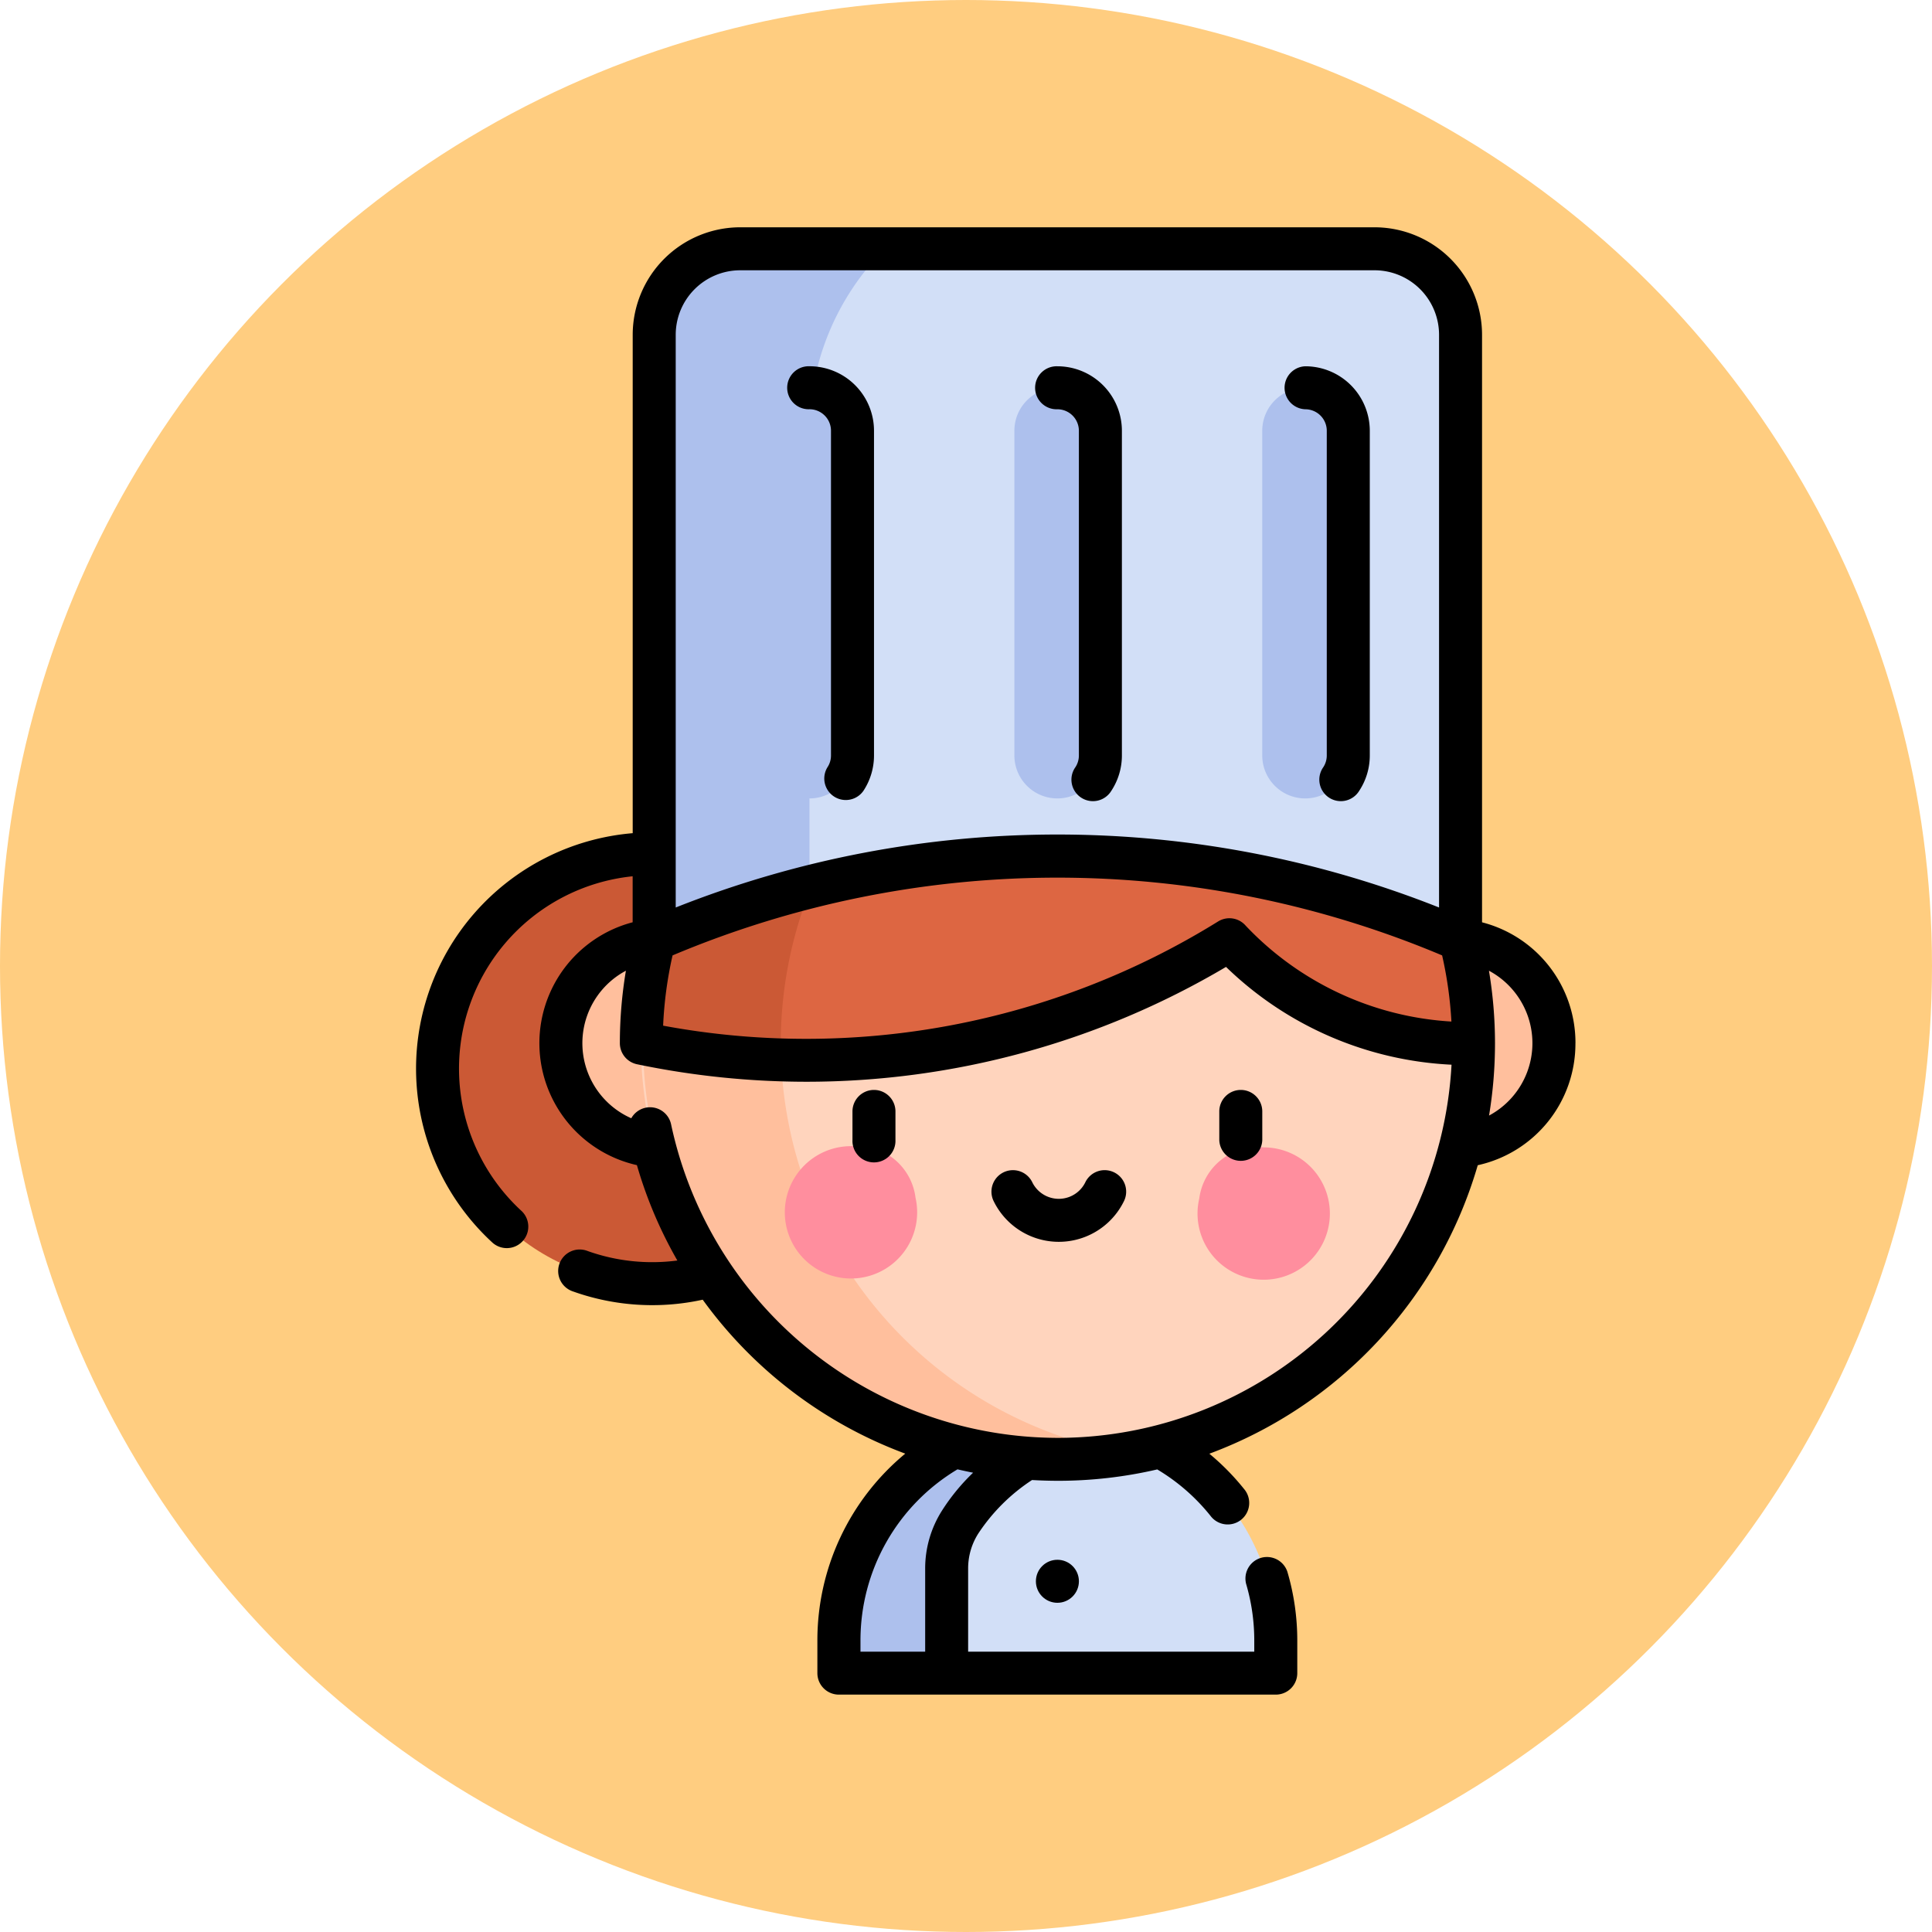 <svg xmlns="http://www.w3.org/2000/svg" width="68" height="68" viewBox="0 0 68 68">
  <g id="Grupo_1108052" data-name="Grupo 1108052" transform="translate(0.265)">
    <circle id="Elipse_11655" data-name="Elipse 11655" cx="34" cy="34" r="34" transform="translate(-0.265)" fill="#ffcd80"/>
    <g id="cocinero" transform="translate(11.999 8)">
      <path id="Trazado_896482" data-name="Trazado 896482" d="M208.979,416.258a7.73,7.73,0,0,0-7.687,7.755v1.146h15.374v-1.146A7.73,7.73,0,0,0,208.979,416.258Z" transform="translate(-184.027 -374.27)" fill="#d2dff7"/>
      <path id="Trazado_896483" data-name="Trazado 896483" d="M208.979,416.258a7.73,7.73,0,0,0-7.687,7.755v1.146h3.79v-3.687a3.042,3.042,0,0,1,.475-1.629,7.7,7.7,0,0,1,4.949-3.43A7.626,7.626,0,0,0,208.979,416.258Z" transform="translate(-184.027 -374.27)" fill="#adc0ed"/>
      <circle id="Elipse_11660" data-name="Elipse 11660" cx="7.565" cy="7.565" r="7.565" transform="translate(0 29.614) rotate(-45)" fill="#cb5935"/>
      <circle id="Elipse_11661" data-name="Elipse 11661" cx="3.641" cy="3.641" r="3.641" transform="translate(7.474 25.076)" fill="#ffbf9d"/>
      <circle id="Elipse_11662" data-name="Elipse 11662" cx="3.641" cy="3.641" r="3.641" transform="translate(35.148 25.076)" fill="#ffbf9d"/>
      <path id="Trazado_896484" data-name="Trazado 896484" d="M151.615,168.265a14.713,14.713,0,1,0-4.1.584A14.645,14.645,0,0,0,151.615,168.265Z" transform="translate(-122.508 -125.492)" fill="#ffd4bd"/>
      <path id="Trazado_896485" data-name="Trazado 896485" d="M137.725,154.21a14.642,14.642,0,0,1,12.213-14.438,14.639,14.639,0,1,0,0,28.875,14.642,14.642,0,0,1-12.213-14.438Z" transform="translate(-122.508 -125.492)" fill="#ffbf9d"/>
      <path id="Trazado_896486" data-name="Trazado 896486" d="M153.559,150.568a11.42,11.42,0,0,0,8.591,3.642,14.639,14.639,0,1,0-29.278,0v0A28.388,28.388,0,0,0,153.559,150.568Z" transform="translate(-122.508 -125.492)" fill="#dd6642"/>
      <path id="Trazado_896487" data-name="Trazado 896487" d="M149.935,139.773a14.642,14.642,0,0,0-17.063,14.438v0a28.373,28.373,0,0,0,4.865.577c-.007-.192-.012-.385-.012-.579A14.642,14.642,0,0,1,149.935,139.773Z" transform="translate(-122.508 -125.492)" fill="#cb5935"/>
      <path id="Trazado_896488" data-name="Trazado 896488" d="M162.181,7.5H139.853a3.026,3.026,0,0,0-3.026,3.026V31.822a35.527,35.527,0,0,1,28.38,0V10.528A3.026,3.026,0,0,0,162.181,7.5Z" transform="translate(-126.064 -6.745)" fill="#d2dff7"/>
      <g id="Grupo_1108051" data-name="Grupo 1108051" transform="translate(10.762 0.757)">
        <path id="Trazado_896489" data-name="Trazado 896489" d="M144.938,7.5h-5.092a3.026,3.026,0,0,0-3.026,3.026V31.82a35.52,35.52,0,0,1,5.465-1.869V13.905A9.059,9.059,0,0,1,144.938,7.5Z" transform="translate(-136.82 -7.5)" fill="#adc0ed"/>
        <path id="Trazado_896490" data-name="Trazado 896490" d="M177.512,56A1.513,1.513,0,0,0,176,57.514V68.941a1.513,1.513,0,1,0,3.026,0V57.514A1.513,1.513,0,0,0,177.512,56Z" transform="translate(-172.047 -51.109)" fill="#adc0ed"/>
        <path id="Trazado_896491" data-name="Trazado 896491" d="M264.013,56a1.513,1.513,0,0,0-1.513,1.513V68.941a1.513,1.513,0,1,0,3.026,0V57.514A1.513,1.513,0,0,0,264.013,56Z" transform="translate(-249.823 -51.109)" fill="#adc0ed"/>
        <path id="Trazado_896492" data-name="Trazado 896492" d="M350.515,56A1.513,1.513,0,0,0,349,57.514V68.941a1.513,1.513,0,1,0,3.026,0V57.514A1.513,1.513,0,0,0,350.515,56Z" transform="translate(-327.599 -51.109)" fill="#adc0ed"/>
      </g>
      <path id="Trazado_896493" data-name="Trazado 896493" d="M187.537,322.428a2.329,2.329,0,1,1-2.264-1.814A2.078,2.078,0,0,1,187.537,322.428Z" transform="translate(-167.578 -288.273)" fill="#ff8e9e"/>
      <path id="Trazado_896494" data-name="Trazado 896494" d="M327,322.847a2.329,2.329,0,1,0,2.275-1.8,2.078,2.078,0,0,0-2.275,1.8Z" transform="translate(-297.054 -288.663)" fill="#ff8e9e"/>
      <path id="Trazado_896495" data-name="Trazado 896495" d="M206.757,301a.757.757,0,0,0-.757.757v1.009a.757.757,0,1,0,1.513,0v-1.009A.757.757,0,0,0,206.757,301Z" transform="translate(-188.26 -270.638)"/>
      <path id="Trazado_896496" data-name="Trazado 896496" d="M334.757,301a.757.757,0,0,0-.757.757v1.009a.757.757,0,0,0,1.513,0v-1.009A.757.757,0,0,0,334.757,301Z" transform="translate(-303.349 -270.638)"/>
      <path id="Trazado_896497" data-name="Trazado 896497" d="M258.809,329.072a.756.756,0,0,0-1.009.356,1.039,1.039,0,0,1-1.863,0,.756.756,0,0,0-1.365.653,2.552,2.552,0,0,0,4.593,0A.756.756,0,0,0,258.809,329.072Z" transform="translate(-231.866 -295.812)"/>
      <path id="Trazado_896498" data-name="Trazado 896498" d="M94.532,28.718a4.378,4.378,0,0,0-3.288-4.256V3.783A3.787,3.787,0,0,0,87.461,0H65.133a3.787,3.787,0,0,0-3.783,3.783V21.325a8.317,8.317,0,0,0-4.925,14.422.757.757,0,0,0,1.023-1.115,6.805,6.805,0,0,1,3.9-11.79v1.619a4.4,4.4,0,0,0,.15,8.548,15.253,15.253,0,0,0,1.424,3.357,6.773,6.773,0,0,1-3.16-.335.757.757,0,1,0-.509,1.425,8.3,8.3,0,0,0,4.561.289,15.422,15.422,0,0,0,7.129,5.418,8.527,8.527,0,0,0-3.093,6.579v1.146a.757.757,0,0,0,.757.757H83.984a.756.756,0,0,0,.757-.757V49.743a8.553,8.553,0,0,0-.347-2.417.757.757,0,0,0-1.452.427,7.045,7.045,0,0,1,.285,1.99v.39H73.156V47.2a2.282,2.282,0,0,1,.357-1.224,6.581,6.581,0,0,1,1.892-1.884c.3.017.593.026.891.027a15.39,15.39,0,0,0,3.516-.4,6.963,6.963,0,0,1,1.873,1.632.757.757,0,1,0,1.18-.947,8.525,8.525,0,0,0-1.219-1.238,15.435,15.435,0,0,0,9.447-10.154,4.378,4.378,0,0,0,3.438-4.292Zm-4.366-.763a10.841,10.841,0,0,1-7.238-3.371.757.757,0,0,0-.973-.152A27.516,27.516,0,0,1,62.421,28.1a13.93,13.93,0,0,1,.332-2.473,34.876,34.876,0,0,1,27.086,0A13.927,13.927,0,0,1,90.166,27.955ZM62.864,3.783a2.272,2.272,0,0,1,2.27-2.27H87.461a2.272,2.272,0,0,1,2.27,2.27V23.941a36.412,36.412,0,0,0-26.867,0Zm9.373,41.384a3.793,3.793,0,0,0-.593,2.035v2.931H69.367v-.39a7.009,7.009,0,0,1,3.415-6.027q.274.064.549.118a7.2,7.2,0,0,0-1.094,1.333ZM76.3,42.608h0A13.936,13.936,0,0,1,62.7,31.567a.757.757,0,0,0-1.4-.208,2.889,2.889,0,0,1-.189-5.193,15.427,15.427,0,0,0-.213,2.551.759.759,0,0,0,.608.742,29.283,29.283,0,0,0,5.963.615,29.012,29.012,0,0,0,14.764-4.042,12.233,12.233,0,0,0,7.937,3.442A13.885,13.885,0,0,1,76.3,42.608ZM91.49,31.267a15.534,15.534,0,0,0,.21-2.549s0,0,0-.006a15.483,15.483,0,0,0-.213-2.546,2.89,2.89,0,0,1,0,5.1Z" transform="translate(-51.345)"/>
      <path id="Trazado_896499" data-name="Trazado 896499" d="M184.256,48.5a.757.757,0,1,0,0,1.513.757.757,0,0,1,.757.757V62.2a.751.751,0,0,1-.124.414.757.757,0,0,0,1.264.832,2.261,2.261,0,0,0,.374-1.247V50.771A2.272,2.272,0,0,0,184.256,48.5Z" transform="translate(-168.029 -43.609)"/>
      <path id="Trazado_896500" data-name="Trazado 896500" d="M271.514,50.771V62.2a.751.751,0,0,1-.124.414.757.757,0,1,0,1.264.832,2.261,2.261,0,0,0,.374-1.247V50.771a2.272,2.272,0,0,0-2.27-2.27.757.757,0,1,0,0,1.513A.757.757,0,0,1,271.514,50.771Z" transform="translate(-245.805 -43.609)"/>
      <path id="Trazado_896501" data-name="Trazado 896501" d="M357.259,50.014a.757.757,0,0,1,.757.757V62.2a.753.753,0,0,1-.124.414.757.757,0,1,0,1.264.832,2.261,2.261,0,0,0,.374-1.247V50.771a2.272,2.272,0,0,0-2.27-2.27.757.757,0,0,0,0,1.513Z" transform="translate(-323.582 -43.609)"/>
      <circle id="Elipse_11663" data-name="Elipse 11663" cx="0.757" cy="0.757" r="0.757" transform="translate(24.196 46.899)"/>
    </g>
  </g>
</svg>
